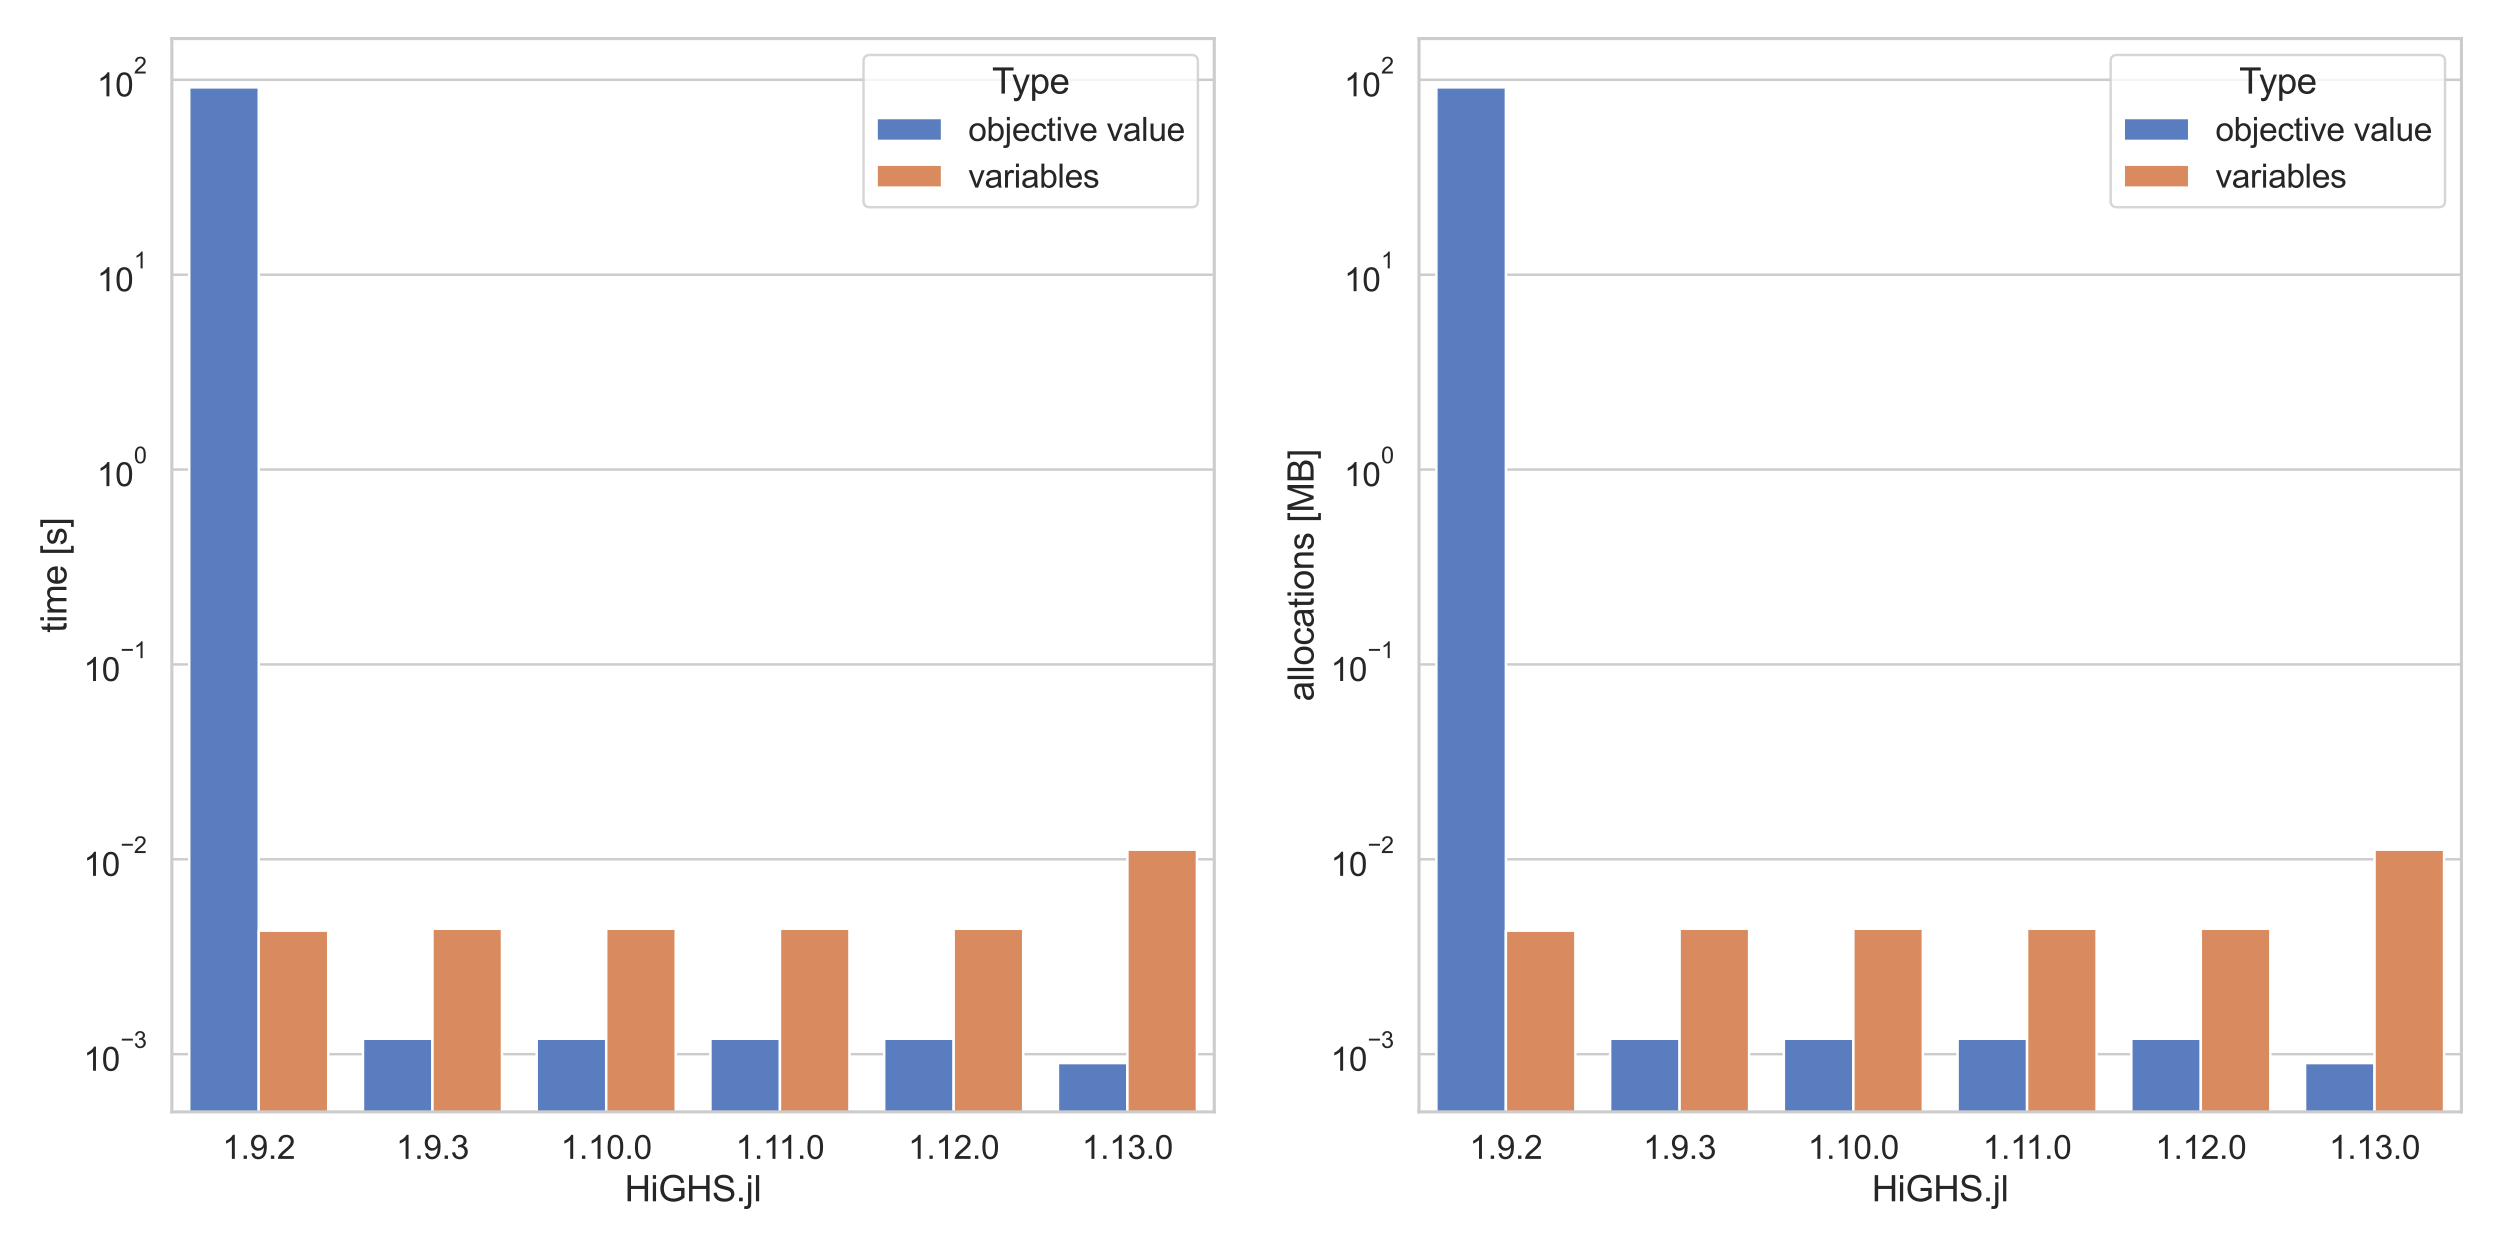 <?xml version="1.0" encoding="utf-8" standalone="no"?>
<!DOCTYPE svg PUBLIC "-//W3C//DTD SVG 1.1//EN"
  "http://www.w3.org/Graphics/SVG/1.1/DTD/svg11.dtd">
<svg xmlns:xlink="http://www.w3.org/1999/xlink" width="1008pt" height="504pt" viewBox="0 0 1008 504" xmlns="http://www.w3.org/2000/svg" version="1.1">
 <defs>
  <style type="text/css">*{stroke-linejoin: round; stroke-linecap: butt}</style>
 </defs>
 <g id="figure_1">
  <g id="patch_1">
   <path d="M 0 504 
L 1008 504 
L 1008 0 
L 0 0 
z
" style="fill: #ffffff"/>
  </g>
  <g id="axes_1">
   <g id="patch_2">
    <path d="M 69.296 448.308 
L 489.6 448.308 
L 489.6 15.552 
L 69.296 15.552 
z
" style="fill: #ffffff"/>
   </g>
   <g id="matplotlib.axis_1">
    <g id="xtick_1">
     <g id="text_1">
      <!-- 1.9.2 -->
      <g style="fill: #262626" transform="translate(89.644 467.256) scale(0.132 -0.132)">
       <defs>
        <path id="ArialMT-31" d="M 2384 0 
L 1822 0 
L 1822 3584 
Q 1619 3391 1289 3197 
Q 959 3003 697 2906 
L 697 3450 
Q 1169 3672 1522 3987 
Q 1875 4303 2022 4600 
L 2384 4600 
L 2384 0 
z
" transform="scale(0.016)"/>
        <path id="ArialMT-2e" d="M 581 0 
L 581 641 
L 1222 641 
L 1222 0 
L 581 0 
z
" transform="scale(0.016)"/>
        <path id="ArialMT-39" d="M 350 1059 
L 891 1109 
Q 959 728 1153 556 
Q 1347 384 1650 384 
Q 1909 384 2104 503 
Q 2300 622 2425 820 
Q 2550 1019 2634 1356 
Q 2719 1694 2719 2044 
Q 2719 2081 2716 2156 
Q 2547 1888 2255 1720 
Q 1963 1553 1622 1553 
Q 1053 1553 659 1965 
Q 266 2378 266 3053 
Q 266 3750 677 4175 
Q 1088 4600 1706 4600 
Q 2153 4600 2523 4359 
Q 2894 4119 3086 3673 
Q 3278 3228 3278 2384 
Q 3278 1506 3087 986 
Q 2897 466 2520 194 
Q 2144 -78 1638 -78 
Q 1100 -78 759 220 
Q 419 519 350 1059 
z
M 2653 3081 
Q 2653 3566 2395 3850 
Q 2138 4134 1775 4134 
Q 1400 4134 1122 3828 
Q 844 3522 844 3034 
Q 844 2597 1108 2323 
Q 1372 2050 1759 2050 
Q 2150 2050 2401 2323 
Q 2653 2597 2653 3081 
z
" transform="scale(0.016)"/>
        <path id="ArialMT-32" d="M 3222 541 
L 3222 0 
L 194 0 
Q 188 203 259 391 
Q 375 700 629 1000 
Q 884 1300 1366 1694 
Q 2113 2306 2375 2664 
Q 2638 3022 2638 3341 
Q 2638 3675 2398 3904 
Q 2159 4134 1775 4134 
Q 1369 4134 1125 3890 
Q 881 3647 878 3216 
L 300 3275 
Q 359 3922 746 4261 
Q 1134 4600 1788 4600 
Q 2447 4600 2831 4234 
Q 3216 3869 3216 3328 
Q 3216 3053 3103 2787 
Q 2991 2522 2730 2228 
Q 2469 1934 1863 1422 
Q 1356 997 1212 845 
Q 1069 694 975 541 
L 3222 541 
z
" transform="scale(0.016)"/>
       </defs>
       <use xlink:href="#ArialMT-31"/>
       <use xlink:href="#ArialMT-2e" transform="translate(55.615 0)"/>
       <use xlink:href="#ArialMT-39" transform="translate(83.398 0)"/>
       <use xlink:href="#ArialMT-2e" transform="translate(139.014 0)"/>
       <use xlink:href="#ArialMT-32" transform="translate(166.797 0)"/>
      </g>
     </g>
    </g>
    <g id="xtick_2">
     <g id="text_2">
      <!-- 1.9.3 -->
      <g style="fill: #262626" transform="translate(159.694 467.256) scale(0.132 -0.132)">
       <defs>
        <path id="ArialMT-33" d="M 269 1209 
L 831 1284 
Q 928 806 1161 595 
Q 1394 384 1728 384 
Q 2125 384 2398 659 
Q 2672 934 2672 1341 
Q 2672 1728 2419 1979 
Q 2166 2231 1775 2231 
Q 1616 2231 1378 2169 
L 1441 2663 
Q 1497 2656 1531 2656 
Q 1891 2656 2178 2843 
Q 2466 3031 2466 3422 
Q 2466 3731 2256 3934 
Q 2047 4138 1716 4138 
Q 1388 4138 1169 3931 
Q 950 3725 888 3313 
L 325 3413 
Q 428 3978 793 4289 
Q 1159 4600 1703 4600 
Q 2078 4600 2393 4439 
Q 2709 4278 2876 4000 
Q 3044 3722 3044 3409 
Q 3044 3113 2884 2869 
Q 2725 2625 2413 2481 
Q 2819 2388 3044 2092 
Q 3269 1797 3269 1353 
Q 3269 753 2831 336 
Q 2394 -81 1725 -81 
Q 1122 -81 723 278 
Q 325 638 269 1209 
z
" transform="scale(0.016)"/>
       </defs>
       <use xlink:href="#ArialMT-31"/>
       <use xlink:href="#ArialMT-2e" transform="translate(55.615 0)"/>
       <use xlink:href="#ArialMT-39" transform="translate(83.398 0)"/>
       <use xlink:href="#ArialMT-2e" transform="translate(139.014 0)"/>
       <use xlink:href="#ArialMT-33" transform="translate(166.797 0)"/>
      </g>
     </g>
    </g>
    <g id="xtick_3">
     <g id="text_3">
      <!-- 1.10.0 -->
      <g style="fill: #262626" transform="translate(226.075 467.256) scale(0.132 -0.132)">
       <defs>
        <path id="ArialMT-30" d="M 266 2259 
Q 266 3072 433 3567 
Q 600 4063 929 4331 
Q 1259 4600 1759 4600 
Q 2128 4600 2406 4451 
Q 2684 4303 2865 4023 
Q 3047 3744 3150 3342 
Q 3253 2941 3253 2259 
Q 3253 1453 3087 958 
Q 2922 463 2592 192 
Q 2263 -78 1759 -78 
Q 1097 -78 719 397 
Q 266 969 266 2259 
z
M 844 2259 
Q 844 1131 1108 757 
Q 1372 384 1759 384 
Q 2147 384 2411 759 
Q 2675 1134 2675 2259 
Q 2675 3391 2411 3762 
Q 2147 4134 1753 4134 
Q 1366 4134 1134 3806 
Q 844 3388 844 2259 
z
" transform="scale(0.016)"/>
       </defs>
       <use xlink:href="#ArialMT-31"/>
       <use xlink:href="#ArialMT-2e" transform="translate(55.615 0)"/>
       <use xlink:href="#ArialMT-31" transform="translate(83.398 0)"/>
       <use xlink:href="#ArialMT-30" transform="translate(139.014 0)"/>
       <use xlink:href="#ArialMT-2e" transform="translate(194.629 0)"/>
       <use xlink:href="#ArialMT-30" transform="translate(222.412 0)"/>
      </g>
     </g>
    </g>
    <g id="xtick_4">
     <g id="text_4">
      <!-- 1.11.0 -->
      <g style="fill: #262626" transform="translate(296.612 467.256) scale(0.132 -0.132)">
       <use xlink:href="#ArialMT-31"/>
       <use xlink:href="#ArialMT-2e" transform="translate(55.615 0)"/>
       <use xlink:href="#ArialMT-31" transform="translate(83.398 0)"/>
       <use xlink:href="#ArialMT-31" transform="translate(131.639 0)"/>
       <use xlink:href="#ArialMT-2e" transform="translate(187.254 0)"/>
       <use xlink:href="#ArialMT-30" transform="translate(215.037 0)"/>
      </g>
     </g>
    </g>
    <g id="xtick_5">
     <g id="text_5">
      <!-- 1.12.0 -->
      <g style="fill: #262626" transform="translate(366.176 467.256) scale(0.132 -0.132)">
       <use xlink:href="#ArialMT-31"/>
       <use xlink:href="#ArialMT-2e" transform="translate(55.615 0)"/>
       <use xlink:href="#ArialMT-31" transform="translate(83.398 0)"/>
       <use xlink:href="#ArialMT-32" transform="translate(139.014 0)"/>
       <use xlink:href="#ArialMT-2e" transform="translate(194.629 0)"/>
       <use xlink:href="#ArialMT-30" transform="translate(222.412 0)"/>
      </g>
     </g>
    </g>
    <g id="xtick_6">
     <g id="text_6">
      <!-- 1.13.0 -->
      <g style="fill: #262626" transform="translate(436.227 467.256) scale(0.132 -0.132)">
       <use xlink:href="#ArialMT-31"/>
       <use xlink:href="#ArialMT-2e" transform="translate(55.615 0)"/>
       <use xlink:href="#ArialMT-31" transform="translate(83.398 0)"/>
       <use xlink:href="#ArialMT-33" transform="translate(139.014 0)"/>
       <use xlink:href="#ArialMT-2e" transform="translate(194.629 0)"/>
       <use xlink:href="#ArialMT-30" transform="translate(222.412 0)"/>
      </g>
     </g>
    </g>
    <g id="text_7">
     <!-- HiGHS.jl -->
     <g style="fill: #262626" transform="translate(251.846 484.363) scale(0.144 -0.144)">
      <defs>
       <path id="ArialMT-48" d="M 513 0 
L 513 4581 
L 1119 4581 
L 1119 2700 
L 3500 2700 
L 3500 4581 
L 4106 4581 
L 4106 0 
L 3500 0 
L 3500 2159 
L 1119 2159 
L 1119 0 
L 513 0 
z
" transform="scale(0.016)"/>
       <path id="ArialMT-69" d="M 425 3934 
L 425 4581 
L 988 4581 
L 988 3934 
L 425 3934 
z
M 425 0 
L 425 3319 
L 988 3319 
L 988 0 
L 425 0 
z
" transform="scale(0.016)"/>
       <path id="ArialMT-47" d="M 2638 1797 
L 2638 2334 
L 4578 2338 
L 4578 638 
Q 4131 281 3656 101 
Q 3181 -78 2681 -78 
Q 2006 -78 1454 211 
Q 903 500 622 1047 
Q 341 1594 341 2269 
Q 341 2938 620 3517 
Q 900 4097 1425 4378 
Q 1950 4659 2634 4659 
Q 3131 4659 3532 4498 
Q 3934 4338 4162 4050 
Q 4391 3763 4509 3300 
L 3963 3150 
Q 3859 3500 3706 3700 
Q 3553 3900 3268 4020 
Q 2984 4141 2638 4141 
Q 2222 4141 1919 4014 
Q 1616 3888 1430 3681 
Q 1244 3475 1141 3228 
Q 966 2803 966 2306 
Q 966 1694 1177 1281 
Q 1388 869 1791 669 
Q 2194 469 2647 469 
Q 3041 469 3416 620 
Q 3791 772 3984 944 
L 3984 1797 
L 2638 1797 
z
" transform="scale(0.016)"/>
       <path id="ArialMT-53" d="M 288 1472 
L 859 1522 
Q 900 1178 1048 958 
Q 1197 738 1509 602 
Q 1822 466 2213 466 
Q 2559 466 2825 569 
Q 3091 672 3220 851 
Q 3350 1031 3350 1244 
Q 3350 1459 3225 1620 
Q 3100 1781 2813 1891 
Q 2628 1963 1997 2114 
Q 1366 2266 1113 2400 
Q 784 2572 623 2826 
Q 463 3081 463 3397 
Q 463 3744 659 4045 
Q 856 4347 1234 4503 
Q 1613 4659 2075 4659 
Q 2584 4659 2973 4495 
Q 3363 4331 3572 4012 
Q 3781 3694 3797 3291 
L 3216 3247 
Q 3169 3681 2898 3903 
Q 2628 4125 2100 4125 
Q 1550 4125 1298 3923 
Q 1047 3722 1047 3438 
Q 1047 3191 1225 3031 
Q 1400 2872 2139 2705 
Q 2878 2538 3153 2413 
Q 3553 2228 3743 1945 
Q 3934 1663 3934 1294 
Q 3934 928 3725 604 
Q 3516 281 3123 101 
Q 2731 -78 2241 -78 
Q 1619 -78 1198 103 
Q 778 284 539 648 
Q 300 1013 288 1472 
z
" transform="scale(0.016)"/>
       <path id="ArialMT-6a" d="M 419 3928 
L 419 4581 
L 981 4581 
L 981 3928 
L 419 3928 
z
M -294 -1288 
L -188 -809 
Q -19 -853 78 -853 
Q 250 -853 334 -739 
Q 419 -625 419 -169 
L 419 3319 
L 981 3319 
L 981 -181 
Q 981 -794 822 -1034 
Q 619 -1347 147 -1347 
Q -81 -1347 -294 -1288 
z
" transform="scale(0.016)"/>
       <path id="ArialMT-6c" d="M 409 0 
L 409 4581 
L 972 4581 
L 972 0 
L 409 0 
z
" transform="scale(0.016)"/>
      </defs>
      <use xlink:href="#ArialMT-48"/>
      <use xlink:href="#ArialMT-69" transform="translate(72.217 0)"/>
      <use xlink:href="#ArialMT-47" transform="translate(94.434 0)"/>
      <use xlink:href="#ArialMT-48" transform="translate(172.217 0)"/>
      <use xlink:href="#ArialMT-53" transform="translate(244.434 0)"/>
      <use xlink:href="#ArialMT-2e" transform="translate(311.133 0)"/>
      <use xlink:href="#ArialMT-6a" transform="translate(338.916 0)"/>
      <use xlink:href="#ArialMT-6c" transform="translate(361.133 0)"/>
     </g>
    </g>
   </g>
   <g id="matplotlib.axis_2">
    <g id="ytick_1">
     <g id="line2d_1">
      <path d="M 69.296 425.042 
L 489.6 425.042 
" clip-path="url(#pb20ba268c0)" style="fill: none; stroke: #cccccc; stroke-linecap: round"/>
     </g>
     <g id="text_8">
      <!-- $\mathdefault{10^{-3}}$ -->
      <g style="fill: #262626" transform="translate(33.66 431.848) scale(0.132 -0.132)">
       <defs>
        <path id="ArialMT-2212" d="M 3381 1997 
L 356 1997 
L 356 2522 
L 3381 2522 
L 3381 1997 
z
" transform="scale(0.016)"/>
       </defs>
       <use xlink:href="#ArialMT-31" transform="translate(0 0.994)"/>
       <use xlink:href="#ArialMT-30" transform="translate(55.615 0.994)"/>
       <use xlink:href="#ArialMT-2212" transform="translate(112.973 70.688) scale(0.7)"/>
       <use xlink:href="#ArialMT-33" transform="translate(153.852 70.688) scale(0.7)"/>
      </g>
     </g>
    </g>
    <g id="ytick_2">
     <g id="line2d_2">
      <path d="M 69.296 346.469 
L 489.6 346.469 
" clip-path="url(#pb20ba268c0)" style="fill: none; stroke: #cccccc; stroke-linecap: round"/>
     </g>
     <g id="text_9">
      <!-- $\mathdefault{10^{-2}}$ -->
      <g style="fill: #262626" transform="translate(33.66 353.275) scale(0.132 -0.132)">
       <use xlink:href="#ArialMT-31" transform="translate(0 0.994)"/>
       <use xlink:href="#ArialMT-30" transform="translate(55.615 0.994)"/>
       <use xlink:href="#ArialMT-2212" transform="translate(112.973 70.688) scale(0.7)"/>
       <use xlink:href="#ArialMT-32" transform="translate(153.852 70.688) scale(0.7)"/>
      </g>
     </g>
    </g>
    <g id="ytick_3">
     <g id="line2d_3">
      <path d="M 69.296 267.896 
L 489.6 267.896 
" clip-path="url(#pb20ba268c0)" style="fill: none; stroke: #cccccc; stroke-linecap: round"/>
     </g>
     <g id="text_10">
      <!-- $\mathdefault{10^{-1}}$ -->
      <g style="fill: #262626" transform="translate(33.66 274.702) scale(0.132 -0.132)">
       <use xlink:href="#ArialMT-31" transform="translate(0 0.994)"/>
       <use xlink:href="#ArialMT-30" transform="translate(55.615 0.994)"/>
       <use xlink:href="#ArialMT-2212" transform="translate(112.973 70.688) scale(0.7)"/>
       <use xlink:href="#ArialMT-31" transform="translate(153.852 70.688) scale(0.7)"/>
      </g>
     </g>
    </g>
    <g id="ytick_4">
     <g id="line2d_4">
      <path d="M 69.296 189.323 
L 489.6 189.323 
" clip-path="url(#pb20ba268c0)" style="fill: none; stroke: #cccccc; stroke-linecap: round"/>
     </g>
     <g id="text_11">
      <!-- $\mathdefault{10^{0}}$ -->
      <g style="fill: #262626" transform="translate(39.072 196.129) scale(0.132 -0.132)">
       <use xlink:href="#ArialMT-31" transform="translate(0 0.994)"/>
       <use xlink:href="#ArialMT-30" transform="translate(55.615 0.994)"/>
       <use xlink:href="#ArialMT-30" transform="translate(112.973 70.688) scale(0.7)"/>
      </g>
     </g>
    </g>
    <g id="ytick_5">
     <g id="line2d_5">
      <path d="M 69.296 110.75 
L 489.6 110.75 
" clip-path="url(#pb20ba268c0)" style="fill: none; stroke: #cccccc; stroke-linecap: round"/>
     </g>
     <g id="text_12">
      <!-- $\mathdefault{10^{1}}$ -->
      <g style="fill: #262626" transform="translate(39.072 117.556) scale(0.132 -0.132)">
       <use xlink:href="#ArialMT-31" transform="translate(0 0.994)"/>
       <use xlink:href="#ArialMT-30" transform="translate(55.615 0.994)"/>
       <use xlink:href="#ArialMT-31" transform="translate(112.973 70.688) scale(0.7)"/>
      </g>
     </g>
    </g>
    <g id="ytick_6">
     <g id="line2d_6">
      <path d="M 69.296 32.177 
L 489.6 32.177 
" clip-path="url(#pb20ba268c0)" style="fill: none; stroke: #cccccc; stroke-linecap: round"/>
     </g>
     <g id="text_13">
      <!-- $\mathdefault{10^{2}}$ -->
      <g style="fill: #262626" transform="translate(39.072 38.984) scale(0.132 -0.132)">
       <use xlink:href="#ArialMT-31" transform="translate(0 0.994)"/>
       <use xlink:href="#ArialMT-30" transform="translate(55.615 0.994)"/>
       <use xlink:href="#ArialMT-32" transform="translate(112.973 70.688) scale(0.7)"/>
      </g>
     </g>
    </g>
    <g id="ytick_7"/>
    <g id="ytick_8"/>
    <g id="ytick_9"/>
    <g id="ytick_10"/>
    <g id="ytick_11"/>
    <g id="ytick_12"/>
    <g id="ytick_13"/>
    <g id="ytick_14"/>
    <g id="ytick_15"/>
    <g id="ytick_16"/>
    <g id="ytick_17"/>
    <g id="ytick_18"/>
    <g id="ytick_19"/>
    <g id="ytick_20"/>
    <g id="ytick_21"/>
    <g id="ytick_22"/>
    <g id="ytick_23"/>
    <g id="ytick_24"/>
    <g id="ytick_25"/>
    <g id="ytick_26"/>
    <g id="ytick_27"/>
    <g id="ytick_28"/>
    <g id="ytick_29"/>
    <g id="ytick_30"/>
    <g id="ytick_31"/>
    <g id="ytick_32"/>
    <g id="ytick_33"/>
    <g id="ytick_34"/>
    <g id="ytick_35"/>
    <g id="ytick_36"/>
    <g id="ytick_37"/>
    <g id="ytick_38"/>
    <g id="ytick_39"/>
    <g id="ytick_40"/>
    <g id="ytick_41"/>
    <g id="ytick_42"/>
    <g id="ytick_43"/>
    <g id="ytick_44"/>
    <g id="ytick_45"/>
    <g id="ytick_46"/>
    <g id="ytick_47"/>
    <g id="ytick_48"/>
    <g id="ytick_49"/>
    <g id="ytick_50"/>
    <g id="text_14">
     <!-- time [s] -->
     <g style="fill: #262626" transform="translate(26.798 255.132) rotate(-90) scale(0.144 -0.144)">
      <defs>
       <path id="ArialMT-74" d="M 1650 503 
L 1731 6 
Q 1494 -44 1306 -44 
Q 1000 -44 831 53 
Q 663 150 594 308 
Q 525 466 525 972 
L 525 2881 
L 113 2881 
L 113 3319 
L 525 3319 
L 525 4141 
L 1084 4478 
L 1084 3319 
L 1650 3319 
L 1650 2881 
L 1084 2881 
L 1084 941 
Q 1084 700 1114 631 
Q 1144 563 1211 522 
Q 1278 481 1403 481 
Q 1497 481 1650 503 
z
" transform="scale(0.016)"/>
       <path id="ArialMT-6d" d="M 422 0 
L 422 3319 
L 925 3319 
L 925 2853 
Q 1081 3097 1340 3245 
Q 1600 3394 1931 3394 
Q 2300 3394 2536 3241 
Q 2772 3088 2869 2813 
Q 3263 3394 3894 3394 
Q 4388 3394 4653 3120 
Q 4919 2847 4919 2278 
L 4919 0 
L 4359 0 
L 4359 2091 
Q 4359 2428 4304 2576 
Q 4250 2725 4106 2815 
Q 3963 2906 3769 2906 
Q 3419 2906 3187 2673 
Q 2956 2441 2956 1928 
L 2956 0 
L 2394 0 
L 2394 2156 
Q 2394 2531 2256 2718 
Q 2119 2906 1806 2906 
Q 1569 2906 1367 2781 
Q 1166 2656 1075 2415 
Q 984 2175 984 1722 
L 984 0 
L 422 0 
z
" transform="scale(0.016)"/>
       <path id="ArialMT-65" d="M 2694 1069 
L 3275 997 
Q 3138 488 2766 206 
Q 2394 -75 1816 -75 
Q 1088 -75 661 373 
Q 234 822 234 1631 
Q 234 2469 665 2931 
Q 1097 3394 1784 3394 
Q 2450 3394 2872 2941 
Q 3294 2488 3294 1666 
Q 3294 1616 3291 1516 
L 816 1516 
Q 847 969 1125 678 
Q 1403 388 1819 388 
Q 2128 388 2347 550 
Q 2566 713 2694 1069 
z
M 847 1978 
L 2700 1978 
Q 2663 2397 2488 2606 
Q 2219 2931 1791 2931 
Q 1403 2931 1139 2672 
Q 875 2413 847 1978 
z
" transform="scale(0.016)"/>
       <path id="ArialMT-20" transform="scale(0.016)"/>
       <path id="ArialMT-5b" d="M 434 -1272 
L 434 4581 
L 1675 4581 
L 1675 4116 
L 997 4116 
L 997 -806 
L 1675 -806 
L 1675 -1272 
L 434 -1272 
z
" transform="scale(0.016)"/>
       <path id="ArialMT-73" d="M 197 991 
L 753 1078 
Q 800 744 1014 566 
Q 1228 388 1613 388 
Q 2000 388 2187 545 
Q 2375 703 2375 916 
Q 2375 1106 2209 1216 
Q 2094 1291 1634 1406 
Q 1016 1563 777 1677 
Q 538 1791 414 1992 
Q 291 2194 291 2438 
Q 291 2659 392 2848 
Q 494 3038 669 3163 
Q 800 3259 1026 3326 
Q 1253 3394 1513 3394 
Q 1903 3394 2198 3281 
Q 2494 3169 2634 2976 
Q 2775 2784 2828 2463 
L 2278 2388 
Q 2241 2644 2061 2787 
Q 1881 2931 1553 2931 
Q 1166 2931 1000 2803 
Q 834 2675 834 2503 
Q 834 2394 903 2306 
Q 972 2216 1119 2156 
Q 1203 2125 1616 2013 
Q 2213 1853 2448 1751 
Q 2684 1650 2818 1456 
Q 2953 1263 2953 975 
Q 2953 694 2789 445 
Q 2625 197 2315 61 
Q 2006 -75 1616 -75 
Q 969 -75 630 194 
Q 291 463 197 991 
z
" transform="scale(0.016)"/>
       <path id="ArialMT-5d" d="M 1363 -1272 
L 122 -1272 
L 122 -806 
L 800 -806 
L 800 4116 
L 122 4116 
L 122 4581 
L 1363 4581 
L 1363 -1272 
z
" transform="scale(0.016)"/>
      </defs>
      <use xlink:href="#ArialMT-74"/>
      <use xlink:href="#ArialMT-69" transform="translate(27.783 0)"/>
      <use xlink:href="#ArialMT-6d" transform="translate(50 0)"/>
      <use xlink:href="#ArialMT-65" transform="translate(133.301 0)"/>
      <use xlink:href="#ArialMT-20" transform="translate(188.916 0)"/>
      <use xlink:href="#ArialMT-5b" transform="translate(216.699 0)"/>
      <use xlink:href="#ArialMT-73" transform="translate(244.482 0)"/>
      <use xlink:href="#ArialMT-5d" transform="translate(294.482 0)"/>
     </g>
    </g>
   </g>
   <g id="patch_3">
    <path d="M 76.301 78762.259 
L 104.321 78762.259 
L 104.321 35.223 
L 76.301 35.223 
z
" clip-path="url(#pb20ba268c0)" style="fill: #597dbf; stroke: #ffffff; stroke-linejoin: miter"/>
   </g>
   <g id="patch_4">
    <path d="M 146.352 78762.259 
L 174.372 78762.259 
L 174.372 418.82 
L 146.352 418.82 
z
" clip-path="url(#pb20ba268c0)" style="fill: #597dbf; stroke: #ffffff; stroke-linejoin: miter"/>
   </g>
   <g id="patch_5">
    <path d="M 216.402 78762.259 
L 244.423 78762.259 
L 244.423 418.82 
L 216.402 418.82 
z
" clip-path="url(#pb20ba268c0)" style="fill: #597dbf; stroke: #ffffff; stroke-linejoin: miter"/>
   </g>
   <g id="patch_6">
    <path d="M 286.453 78762.259 
L 314.473 78762.259 
L 314.473 418.82 
L 286.453 418.82 
z
" clip-path="url(#pb20ba268c0)" style="fill: #597dbf; stroke: #ffffff; stroke-linejoin: miter"/>
   </g>
   <g id="patch_7">
    <path d="M 356.504 78762.259 
L 384.524 78762.259 
L 384.524 418.82 
L 356.504 418.82 
z
" clip-path="url(#pb20ba268c0)" style="fill: #597dbf; stroke: #ffffff; stroke-linejoin: miter"/>
   </g>
   <g id="patch_8">
    <path d="M 426.554 78762.259 
L 454.575 78762.259 
L 454.575 428.637 
L 426.554 428.637 
z
" clip-path="url(#pb20ba268c0)" style="fill: #597dbf; stroke: #ffffff; stroke-linejoin: miter"/>
   </g>
   <g id="patch_9">
    <path d="M 104.321 78762.259 
L 132.342 78762.259 
L 132.342 375.268 
L 104.321 375.268 
z
" clip-path="url(#pb20ba268c0)" style="fill: #d98b5f; stroke: #ffffff; stroke-linejoin: miter"/>
   </g>
   <g id="patch_10">
    <path d="M 174.372 78762.259 
L 202.392 78762.259 
L 202.392 374.484 
L 174.372 374.484 
z
" clip-path="url(#pb20ba268c0)" style="fill: #d98b5f; stroke: #ffffff; stroke-linejoin: miter"/>
   </g>
   <g id="patch_11">
    <path d="M 244.423 78762.259 
L 272.443 78762.259 
L 272.443 374.484 
L 244.423 374.484 
z
" clip-path="url(#pb20ba268c0)" style="fill: #d98b5f; stroke: #ffffff; stroke-linejoin: miter"/>
   </g>
   <g id="patch_12">
    <path d="M 314.473 78762.259 
L 342.494 78762.259 
L 342.494 374.484 
L 314.473 374.484 
z
" clip-path="url(#pb20ba268c0)" style="fill: #d98b5f; stroke: #ffffff; stroke-linejoin: miter"/>
   </g>
   <g id="patch_13">
    <path d="M 384.524 78762.259 
L 412.544 78762.259 
L 412.544 374.484 
L 384.524 374.484 
z
" clip-path="url(#pb20ba268c0)" style="fill: #d98b5f; stroke: #ffffff; stroke-linejoin: miter"/>
   </g>
   <g id="patch_14">
    <path d="M 454.575 78762.259 
L 482.595 78762.259 
L 482.595 342.602 
L 454.575 342.602 
z
" clip-path="url(#pb20ba268c0)" style="fill: #d98b5f; stroke: #ffffff; stroke-linejoin: miter"/>
   </g>
   <g id="patch_15">
    <path d="M 104.321 78762.259 
L 104.321 78762.259 
L 104.321 78762.259 
L 104.321 78762.259 
z
" clip-path="url(#pb20ba268c0)" style="fill: #597dbf; stroke: #ffffff; stroke-linejoin: miter"/>
   </g>
   <g id="patch_16">
    <path d="M 104.321 78762.259 
L 104.321 78762.259 
L 104.321 78762.259 
L 104.321 78762.259 
z
" clip-path="url(#pb20ba268c0)" style="fill: #d98b5f; stroke: #ffffff; stroke-linejoin: miter"/>
   </g>
   <g id="line2d_7">
    <path clip-path="url(#pb20ba268c0)" style="fill: none; stroke: #424242; stroke-width: 2.25; stroke-linecap: round"/>
   </g>
   <g id="line2d_8">
    <path clip-path="url(#pb20ba268c0)" style="fill: none; stroke: #424242; stroke-width: 2.25; stroke-linecap: round"/>
   </g>
   <g id="line2d_9">
    <path clip-path="url(#pb20ba268c0)" style="fill: none; stroke: #424242; stroke-width: 2.25; stroke-linecap: round"/>
   </g>
   <g id="line2d_10">
    <path clip-path="url(#pb20ba268c0)" style="fill: none; stroke: #424242; stroke-width: 2.25; stroke-linecap: round"/>
   </g>
   <g id="line2d_11">
    <path clip-path="url(#pb20ba268c0)" style="fill: none; stroke: #424242; stroke-width: 2.25; stroke-linecap: round"/>
   </g>
   <g id="line2d_12">
    <path clip-path="url(#pb20ba268c0)" style="fill: none; stroke: #424242; stroke-width: 2.25; stroke-linecap: round"/>
   </g>
   <g id="line2d_13">
    <path clip-path="url(#pb20ba268c0)" style="fill: none; stroke: #424242; stroke-width: 2.25; stroke-linecap: round"/>
   </g>
   <g id="line2d_14">
    <path clip-path="url(#pb20ba268c0)" style="fill: none; stroke: #424242; stroke-width: 2.25; stroke-linecap: round"/>
   </g>
   <g id="line2d_15">
    <path clip-path="url(#pb20ba268c0)" style="fill: none; stroke: #424242; stroke-width: 2.25; stroke-linecap: round"/>
   </g>
   <g id="line2d_16">
    <path clip-path="url(#pb20ba268c0)" style="fill: none; stroke: #424242; stroke-width: 2.25; stroke-linecap: round"/>
   </g>
   <g id="line2d_17">
    <path clip-path="url(#pb20ba268c0)" style="fill: none; stroke: #424242; stroke-width: 2.25; stroke-linecap: round"/>
   </g>
   <g id="line2d_18">
    <path clip-path="url(#pb20ba268c0)" style="fill: none; stroke: #424242; stroke-width: 2.25; stroke-linecap: round"/>
   </g>
   <g id="patch_17">
    <path d="M 69.296 448.308 
L 69.296 15.552 
" style="fill: none; stroke: #cccccc; stroke-width: 1.25; stroke-linejoin: miter; stroke-linecap: square"/>
   </g>
   <g id="patch_18">
    <path d="M 489.6 448.308 
L 489.6 15.552 
" style="fill: none; stroke: #cccccc; stroke-width: 1.25; stroke-linejoin: miter; stroke-linecap: square"/>
   </g>
   <g id="patch_19">
    <path d="M 69.296 448.308 
L 489.6 448.308 
" style="fill: none; stroke: #cccccc; stroke-width: 1.25; stroke-linejoin: miter; stroke-linecap: square"/>
   </g>
   <g id="patch_20">
    <path d="M 69.296 15.552 
L 489.6 15.552 
" style="fill: none; stroke: #cccccc; stroke-width: 1.25; stroke-linejoin: miter; stroke-linecap: square"/>
   </g>
   <g id="legend_1">
    <g id="patch_21">
     <path d="M 350.804 83.548 
L 480.36 83.548 
Q 483 83.548 483 80.908 
L 483 24.792 
Q 483 22.152 480.36 22.152 
L 350.804 22.152 
Q 348.164 22.152 348.164 24.792 
L 348.164 80.908 
Q 348.164 83.548 350.804 83.548 
z
" style="fill: #ffffff; opacity: 0.8; stroke: #cccccc; stroke-linejoin: miter"/>
    </g>
    <g id="text_15">
     <!-- Type -->
     <g style="fill: #262626" transform="translate(399.973 37.739) scale(0.144 -0.144)">
      <defs>
       <path id="ArialMT-54" d="M 1659 0 
L 1659 4041 
L 150 4041 
L 150 4581 
L 3781 4581 
L 3781 4041 
L 2266 4041 
L 2266 0 
L 1659 0 
z
" transform="scale(0.016)"/>
       <path id="ArialMT-79" d="M 397 -1278 
L 334 -750 
Q 519 -800 656 -800 
Q 844 -800 956 -737 
Q 1069 -675 1141 -563 
Q 1194 -478 1313 -144 
Q 1328 -97 1363 -6 
L 103 3319 
L 709 3319 
L 1400 1397 
Q 1534 1031 1641 628 
Q 1738 1016 1872 1384 
L 2581 3319 
L 3144 3319 
L 1881 -56 
Q 1678 -603 1566 -809 
Q 1416 -1088 1222 -1217 
Q 1028 -1347 759 -1347 
Q 597 -1347 397 -1278 
z
" transform="scale(0.016)"/>
       <path id="ArialMT-70" d="M 422 -1272 
L 422 3319 
L 934 3319 
L 934 2888 
Q 1116 3141 1344 3267 
Q 1572 3394 1897 3394 
Q 2322 3394 2647 3175 
Q 2972 2956 3137 2557 
Q 3303 2159 3303 1684 
Q 3303 1175 3120 767 
Q 2938 359 2589 142 
Q 2241 -75 1856 -75 
Q 1575 -75 1351 44 
Q 1128 163 984 344 
L 984 -1272 
L 422 -1272 
z
M 931 1641 
Q 931 1000 1190 694 
Q 1450 388 1819 388 
Q 2194 388 2461 705 
Q 2728 1022 2728 1688 
Q 2728 2322 2467 2637 
Q 2206 2953 1844 2953 
Q 1484 2953 1207 2617 
Q 931 2281 931 1641 
z
" transform="scale(0.016)"/>
      </defs>
      <use xlink:href="#ArialMT-54"/>
      <use xlink:href="#ArialMT-79" transform="translate(55.584 0)"/>
      <use xlink:href="#ArialMT-70" transform="translate(105.584 0)"/>
      <use xlink:href="#ArialMT-65" transform="translate(161.199 0)"/>
     </g>
    </g>
    <g id="patch_22">
     <path d="M 353.444 56.818 
L 379.844 56.818 
L 379.844 47.578 
L 353.444 47.578 
z
" style="fill: #597dbf; stroke: #ffffff; stroke-linejoin: miter"/>
    </g>
    <g id="text_16">
     <!-- objective value -->
     <g style="fill: #262626" transform="translate(390.404 56.818) scale(0.132 -0.132)">
      <defs>
       <path id="ArialMT-6f" d="M 213 1659 
Q 213 2581 725 3025 
Q 1153 3394 1769 3394 
Q 2453 3394 2887 2945 
Q 3322 2497 3322 1706 
Q 3322 1066 3130 698 
Q 2938 331 2570 128 
Q 2203 -75 1769 -75 
Q 1072 -75 642 372 
Q 213 819 213 1659 
z
M 791 1659 
Q 791 1022 1069 705 
Q 1347 388 1769 388 
Q 2188 388 2466 706 
Q 2744 1025 2744 1678 
Q 2744 2294 2464 2611 
Q 2184 2928 1769 2928 
Q 1347 2928 1069 2612 
Q 791 2297 791 1659 
z
" transform="scale(0.016)"/>
       <path id="ArialMT-62" d="M 941 0 
L 419 0 
L 419 4581 
L 981 4581 
L 981 2947 
Q 1338 3394 1891 3394 
Q 2197 3394 2470 3270 
Q 2744 3147 2920 2923 
Q 3097 2700 3197 2384 
Q 3297 2069 3297 1709 
Q 3297 856 2875 390 
Q 2453 -75 1863 -75 
Q 1275 -75 941 416 
L 941 0 
z
M 934 1684 
Q 934 1088 1097 822 
Q 1363 388 1816 388 
Q 2184 388 2453 708 
Q 2722 1028 2722 1663 
Q 2722 2313 2464 2622 
Q 2206 2931 1841 2931 
Q 1472 2931 1203 2611 
Q 934 2291 934 1684 
z
" transform="scale(0.016)"/>
       <path id="ArialMT-63" d="M 2588 1216 
L 3141 1144 
Q 3050 572 2676 248 
Q 2303 -75 1759 -75 
Q 1078 -75 664 370 
Q 250 816 250 1647 
Q 250 2184 428 2587 
Q 606 2991 970 3192 
Q 1334 3394 1763 3394 
Q 2303 3394 2647 3120 
Q 2991 2847 3088 2344 
L 2541 2259 
Q 2463 2594 2264 2762 
Q 2066 2931 1784 2931 
Q 1359 2931 1093 2626 
Q 828 2322 828 1663 
Q 828 994 1084 691 
Q 1341 388 1753 388 
Q 2084 388 2306 591 
Q 2528 794 2588 1216 
z
" transform="scale(0.016)"/>
       <path id="ArialMT-76" d="M 1344 0 
L 81 3319 
L 675 3319 
L 1388 1331 
Q 1503 1009 1600 663 
Q 1675 925 1809 1294 
L 2547 3319 
L 3125 3319 
L 1869 0 
L 1344 0 
z
" transform="scale(0.016)"/>
       <path id="ArialMT-61" d="M 2588 409 
Q 2275 144 1986 34 
Q 1697 -75 1366 -75 
Q 819 -75 525 192 
Q 231 459 231 875 
Q 231 1119 342 1320 
Q 453 1522 633 1644 
Q 813 1766 1038 1828 
Q 1203 1872 1538 1913 
Q 2219 1994 2541 2106 
Q 2544 2222 2544 2253 
Q 2544 2597 2384 2738 
Q 2169 2928 1744 2928 
Q 1347 2928 1158 2789 
Q 969 2650 878 2297 
L 328 2372 
Q 403 2725 575 2942 
Q 747 3159 1072 3276 
Q 1397 3394 1825 3394 
Q 2250 3394 2515 3294 
Q 2781 3194 2906 3042 
Q 3031 2891 3081 2659 
Q 3109 2516 3109 2141 
L 3109 1391 
Q 3109 606 3145 398 
Q 3181 191 3288 0 
L 2700 0 
Q 2613 175 2588 409 
z
M 2541 1666 
Q 2234 1541 1622 1453 
Q 1275 1403 1131 1340 
Q 988 1278 909 1158 
Q 831 1038 831 891 
Q 831 666 1001 516 
Q 1172 366 1500 366 
Q 1825 366 2078 508 
Q 2331 650 2450 897 
Q 2541 1088 2541 1459 
L 2541 1666 
z
" transform="scale(0.016)"/>
       <path id="ArialMT-75" d="M 2597 0 
L 2597 488 
Q 2209 -75 1544 -75 
Q 1250 -75 995 37 
Q 741 150 617 320 
Q 494 491 444 738 
Q 409 903 409 1263 
L 409 3319 
L 972 3319 
L 972 1478 
Q 972 1038 1006 884 
Q 1059 663 1231 536 
Q 1403 409 1656 409 
Q 1909 409 2131 539 
Q 2353 669 2445 892 
Q 2538 1116 2538 1541 
L 2538 3319 
L 3100 3319 
L 3100 0 
L 2597 0 
z
" transform="scale(0.016)"/>
      </defs>
      <use xlink:href="#ArialMT-6f"/>
      <use xlink:href="#ArialMT-62" transform="translate(55.615 0)"/>
      <use xlink:href="#ArialMT-6a" transform="translate(111.23 0)"/>
      <use xlink:href="#ArialMT-65" transform="translate(133.447 0)"/>
      <use xlink:href="#ArialMT-63" transform="translate(189.062 0)"/>
      <use xlink:href="#ArialMT-74" transform="translate(239.062 0)"/>
      <use xlink:href="#ArialMT-69" transform="translate(266.846 0)"/>
      <use xlink:href="#ArialMT-76" transform="translate(289.062 0)"/>
      <use xlink:href="#ArialMT-65" transform="translate(339.062 0)"/>
      <use xlink:href="#ArialMT-20" transform="translate(394.678 0)"/>
      <use xlink:href="#ArialMT-76" transform="translate(422.461 0)"/>
      <use xlink:href="#ArialMT-61" transform="translate(472.461 0)"/>
      <use xlink:href="#ArialMT-6c" transform="translate(528.076 0)"/>
      <use xlink:href="#ArialMT-75" transform="translate(550.293 0)"/>
      <use xlink:href="#ArialMT-65" transform="translate(605.908 0)"/>
     </g>
    </g>
    <g id="patch_23">
     <path d="M 353.444 75.645 
L 379.844 75.645 
L 379.844 66.405 
L 353.444 66.405 
z
" style="fill: #d98b5f; stroke: #ffffff; stroke-linejoin: miter"/>
    </g>
    <g id="text_17">
     <!-- variables -->
     <g style="fill: #262626" transform="translate(390.404 75.645) scale(0.132 -0.132)">
      <defs>
       <path id="ArialMT-72" d="M 416 0 
L 416 3319 
L 922 3319 
L 922 2816 
Q 1116 3169 1280 3281 
Q 1444 3394 1641 3394 
Q 1925 3394 2219 3213 
L 2025 2691 
Q 1819 2813 1613 2813 
Q 1428 2813 1281 2702 
Q 1134 2591 1072 2394 
Q 978 2094 978 1738 
L 978 0 
L 416 0 
z
" transform="scale(0.016)"/>
      </defs>
      <use xlink:href="#ArialMT-76"/>
      <use xlink:href="#ArialMT-61" transform="translate(50 0)"/>
      <use xlink:href="#ArialMT-72" transform="translate(105.615 0)"/>
      <use xlink:href="#ArialMT-69" transform="translate(138.916 0)"/>
      <use xlink:href="#ArialMT-61" transform="translate(161.133 0)"/>
      <use xlink:href="#ArialMT-62" transform="translate(216.748 0)"/>
      <use xlink:href="#ArialMT-6c" transform="translate(272.363 0)"/>
      <use xlink:href="#ArialMT-65" transform="translate(294.58 0)"/>
      <use xlink:href="#ArialMT-73" transform="translate(350.195 0)"/>
     </g>
    </g>
   </g>
  </g>
  <g id="axes_2">
   <g id="patch_24">
    <path d="M 572.144 448.308 
L 992.448 448.308 
L 992.448 15.552 
L 572.144 15.552 
z
" style="fill: #ffffff"/>
   </g>
   <g id="matplotlib.axis_3">
    <g id="xtick_7">
     <g id="text_18">
      <!-- 1.9.2 -->
      <g style="fill: #262626" transform="translate(592.492 467.256) scale(0.132 -0.132)">
       <use xlink:href="#ArialMT-31"/>
       <use xlink:href="#ArialMT-2e" transform="translate(55.615 0)"/>
       <use xlink:href="#ArialMT-39" transform="translate(83.398 0)"/>
       <use xlink:href="#ArialMT-2e" transform="translate(139.014 0)"/>
       <use xlink:href="#ArialMT-32" transform="translate(166.797 0)"/>
      </g>
     </g>
    </g>
    <g id="xtick_8">
     <g id="text_19">
      <!-- 1.9.3 -->
      <g style="fill: #262626" transform="translate(662.542 467.256) scale(0.132 -0.132)">
       <use xlink:href="#ArialMT-31"/>
       <use xlink:href="#ArialMT-2e" transform="translate(55.615 0)"/>
       <use xlink:href="#ArialMT-39" transform="translate(83.398 0)"/>
       <use xlink:href="#ArialMT-2e" transform="translate(139.014 0)"/>
       <use xlink:href="#ArialMT-33" transform="translate(166.797 0)"/>
      </g>
     </g>
    </g>
    <g id="xtick_9">
     <g id="text_20">
      <!-- 1.10.0 -->
      <g style="fill: #262626" transform="translate(728.923 467.256) scale(0.132 -0.132)">
       <use xlink:href="#ArialMT-31"/>
       <use xlink:href="#ArialMT-2e" transform="translate(55.615 0)"/>
       <use xlink:href="#ArialMT-31" transform="translate(83.398 0)"/>
       <use xlink:href="#ArialMT-30" transform="translate(139.014 0)"/>
       <use xlink:href="#ArialMT-2e" transform="translate(194.629 0)"/>
       <use xlink:href="#ArialMT-30" transform="translate(222.412 0)"/>
      </g>
     </g>
    </g>
    <g id="xtick_10">
     <g id="text_21">
      <!-- 1.11.0 -->
      <g style="fill: #262626" transform="translate(799.46 467.256) scale(0.132 -0.132)">
       <use xlink:href="#ArialMT-31"/>
       <use xlink:href="#ArialMT-2e" transform="translate(55.615 0)"/>
       <use xlink:href="#ArialMT-31" transform="translate(83.398 0)"/>
       <use xlink:href="#ArialMT-31" transform="translate(131.639 0)"/>
       <use xlink:href="#ArialMT-2e" transform="translate(187.254 0)"/>
       <use xlink:href="#ArialMT-30" transform="translate(215.037 0)"/>
      </g>
     </g>
    </g>
    <g id="xtick_11">
     <g id="text_22">
      <!-- 1.12.0 -->
      <g style="fill: #262626" transform="translate(869.024 467.256) scale(0.132 -0.132)">
       <use xlink:href="#ArialMT-31"/>
       <use xlink:href="#ArialMT-2e" transform="translate(55.615 0)"/>
       <use xlink:href="#ArialMT-31" transform="translate(83.398 0)"/>
       <use xlink:href="#ArialMT-32" transform="translate(139.014 0)"/>
       <use xlink:href="#ArialMT-2e" transform="translate(194.629 0)"/>
       <use xlink:href="#ArialMT-30" transform="translate(222.412 0)"/>
      </g>
     </g>
    </g>
    <g id="xtick_12">
     <g id="text_23">
      <!-- 1.13.0 -->
      <g style="fill: #262626" transform="translate(939.075 467.256) scale(0.132 -0.132)">
       <use xlink:href="#ArialMT-31"/>
       <use xlink:href="#ArialMT-2e" transform="translate(55.615 0)"/>
       <use xlink:href="#ArialMT-31" transform="translate(83.398 0)"/>
       <use xlink:href="#ArialMT-33" transform="translate(139.014 0)"/>
       <use xlink:href="#ArialMT-2e" transform="translate(194.629 0)"/>
       <use xlink:href="#ArialMT-30" transform="translate(222.412 0)"/>
      </g>
     </g>
    </g>
    <g id="text_24">
     <!-- HiGHS.jl -->
     <g style="fill: #262626" transform="translate(754.694 484.363) scale(0.144 -0.144)">
      <use xlink:href="#ArialMT-48"/>
      <use xlink:href="#ArialMT-69" transform="translate(72.217 0)"/>
      <use xlink:href="#ArialMT-47" transform="translate(94.434 0)"/>
      <use xlink:href="#ArialMT-48" transform="translate(172.217 0)"/>
      <use xlink:href="#ArialMT-53" transform="translate(244.434 0)"/>
      <use xlink:href="#ArialMT-2e" transform="translate(311.133 0)"/>
      <use xlink:href="#ArialMT-6a" transform="translate(338.916 0)"/>
      <use xlink:href="#ArialMT-6c" transform="translate(361.133 0)"/>
     </g>
    </g>
   </g>
   <g id="matplotlib.axis_4">
    <g id="ytick_51">
     <g id="line2d_19">
      <path d="M 572.144 425.042 
L 992.448 425.042 
" clip-path="url(#p2fcad152ca)" style="fill: none; stroke: #cccccc; stroke-linecap: round"/>
     </g>
     <g id="text_25">
      <!-- $\mathdefault{10^{-3}}$ -->
      <g style="fill: #262626" transform="translate(536.508 431.848) scale(0.132 -0.132)">
       <use xlink:href="#ArialMT-31" transform="translate(0 0.994)"/>
       <use xlink:href="#ArialMT-30" transform="translate(55.615 0.994)"/>
       <use xlink:href="#ArialMT-2212" transform="translate(112.973 70.688) scale(0.7)"/>
       <use xlink:href="#ArialMT-33" transform="translate(153.852 70.688) scale(0.7)"/>
      </g>
     </g>
    </g>
    <g id="ytick_52">
     <g id="line2d_20">
      <path d="M 572.144 346.469 
L 992.448 346.469 
" clip-path="url(#p2fcad152ca)" style="fill: none; stroke: #cccccc; stroke-linecap: round"/>
     </g>
     <g id="text_26">
      <!-- $\mathdefault{10^{-2}}$ -->
      <g style="fill: #262626" transform="translate(536.508 353.275) scale(0.132 -0.132)">
       <use xlink:href="#ArialMT-31" transform="translate(0 0.994)"/>
       <use xlink:href="#ArialMT-30" transform="translate(55.615 0.994)"/>
       <use xlink:href="#ArialMT-2212" transform="translate(112.973 70.688) scale(0.7)"/>
       <use xlink:href="#ArialMT-32" transform="translate(153.852 70.688) scale(0.7)"/>
      </g>
     </g>
    </g>
    <g id="ytick_53">
     <g id="line2d_21">
      <path d="M 572.144 267.896 
L 992.448 267.896 
" clip-path="url(#p2fcad152ca)" style="fill: none; stroke: #cccccc; stroke-linecap: round"/>
     </g>
     <g id="text_27">
      <!-- $\mathdefault{10^{-1}}$ -->
      <g style="fill: #262626" transform="translate(536.508 274.702) scale(0.132 -0.132)">
       <use xlink:href="#ArialMT-31" transform="translate(0 0.994)"/>
       <use xlink:href="#ArialMT-30" transform="translate(55.615 0.994)"/>
       <use xlink:href="#ArialMT-2212" transform="translate(112.973 70.688) scale(0.7)"/>
       <use xlink:href="#ArialMT-31" transform="translate(153.852 70.688) scale(0.7)"/>
      </g>
     </g>
    </g>
    <g id="ytick_54">
     <g id="line2d_22">
      <path d="M 572.144 189.323 
L 992.448 189.323 
" clip-path="url(#p2fcad152ca)" style="fill: none; stroke: #cccccc; stroke-linecap: round"/>
     </g>
     <g id="text_28">
      <!-- $\mathdefault{10^{0}}$ -->
      <g style="fill: #262626" transform="translate(541.92 196.129) scale(0.132 -0.132)">
       <use xlink:href="#ArialMT-31" transform="translate(0 0.994)"/>
       <use xlink:href="#ArialMT-30" transform="translate(55.615 0.994)"/>
       <use xlink:href="#ArialMT-30" transform="translate(112.973 70.688) scale(0.7)"/>
      </g>
     </g>
    </g>
    <g id="ytick_55">
     <g id="line2d_23">
      <path d="M 572.144 110.75 
L 992.448 110.75 
" clip-path="url(#p2fcad152ca)" style="fill: none; stroke: #cccccc; stroke-linecap: round"/>
     </g>
     <g id="text_29">
      <!-- $\mathdefault{10^{1}}$ -->
      <g style="fill: #262626" transform="translate(541.92 117.556) scale(0.132 -0.132)">
       <use xlink:href="#ArialMT-31" transform="translate(0 0.994)"/>
       <use xlink:href="#ArialMT-30" transform="translate(55.615 0.994)"/>
       <use xlink:href="#ArialMT-31" transform="translate(112.973 70.688) scale(0.7)"/>
      </g>
     </g>
    </g>
    <g id="ytick_56">
     <g id="line2d_24">
      <path d="M 572.144 32.177 
L 992.448 32.177 
" clip-path="url(#p2fcad152ca)" style="fill: none; stroke: #cccccc; stroke-linecap: round"/>
     </g>
     <g id="text_30">
      <!-- $\mathdefault{10^{2}}$ -->
      <g style="fill: #262626" transform="translate(541.92 38.984) scale(0.132 -0.132)">
       <use xlink:href="#ArialMT-31" transform="translate(0 0.994)"/>
       <use xlink:href="#ArialMT-30" transform="translate(55.615 0.994)"/>
       <use xlink:href="#ArialMT-32" transform="translate(112.973 70.688) scale(0.7)"/>
      </g>
     </g>
    </g>
    <g id="ytick_57"/>
    <g id="ytick_58"/>
    <g id="ytick_59"/>
    <g id="ytick_60"/>
    <g id="ytick_61"/>
    <g id="ytick_62"/>
    <g id="ytick_63"/>
    <g id="ytick_64"/>
    <g id="ytick_65"/>
    <g id="ytick_66"/>
    <g id="ytick_67"/>
    <g id="ytick_68"/>
    <g id="ytick_69"/>
    <g id="ytick_70"/>
    <g id="ytick_71"/>
    <g id="ytick_72"/>
    <g id="ytick_73"/>
    <g id="ytick_74"/>
    <g id="ytick_75"/>
    <g id="ytick_76"/>
    <g id="ytick_77"/>
    <g id="ytick_78"/>
    <g id="ytick_79"/>
    <g id="ytick_80"/>
    <g id="ytick_81"/>
    <g id="ytick_82"/>
    <g id="ytick_83"/>
    <g id="ytick_84"/>
    <g id="ytick_85"/>
    <g id="ytick_86"/>
    <g id="ytick_87"/>
    <g id="ytick_88"/>
    <g id="ytick_89"/>
    <g id="ytick_90"/>
    <g id="ytick_91"/>
    <g id="ytick_92"/>
    <g id="ytick_93"/>
    <g id="ytick_94"/>
    <g id="ytick_95"/>
    <g id="ytick_96"/>
    <g id="ytick_97"/>
    <g id="ytick_98"/>
    <g id="ytick_99"/>
    <g id="ytick_100"/>
    <g id="text_31">
     <!-- allocations [MB] -->
     <g style="fill: #262626" transform="translate(529.646 282.75) rotate(-90) scale(0.144 -0.144)">
      <defs>
       <path id="ArialMT-6e" d="M 422 0 
L 422 3319 
L 928 3319 
L 928 2847 
Q 1294 3394 1984 3394 
Q 2284 3394 2536 3286 
Q 2788 3178 2913 3003 
Q 3038 2828 3088 2588 
Q 3119 2431 3119 2041 
L 3119 0 
L 2556 0 
L 2556 2019 
Q 2556 2363 2490 2533 
Q 2425 2703 2258 2804 
Q 2091 2906 1866 2906 
Q 1506 2906 1245 2678 
Q 984 2450 984 1813 
L 984 0 
L 422 0 
z
" transform="scale(0.016)"/>
       <path id="ArialMT-4d" d="M 475 0 
L 475 4581 
L 1388 4581 
L 2472 1338 
Q 2622 884 2691 659 
Q 2769 909 2934 1394 
L 4031 4581 
L 4847 4581 
L 4847 0 
L 4263 0 
L 4263 3834 
L 2931 0 
L 2384 0 
L 1059 3900 
L 1059 0 
L 475 0 
z
" transform="scale(0.016)"/>
       <path id="ArialMT-42" d="M 469 0 
L 469 4581 
L 2188 4581 
Q 2713 4581 3030 4442 
Q 3347 4303 3526 4014 
Q 3706 3725 3706 3409 
Q 3706 3116 3547 2856 
Q 3388 2597 3066 2438 
Q 3481 2316 3704 2022 
Q 3928 1728 3928 1328 
Q 3928 1006 3792 729 
Q 3656 453 3456 303 
Q 3256 153 2954 76 
Q 2653 0 2216 0 
L 469 0 
z
M 1075 2656 
L 2066 2656 
Q 2469 2656 2644 2709 
Q 2875 2778 2992 2937 
Q 3109 3097 3109 3338 
Q 3109 3566 3000 3739 
Q 2891 3913 2687 3977 
Q 2484 4041 1991 4041 
L 1075 4041 
L 1075 2656 
z
M 1075 541 
L 2216 541 
Q 2509 541 2628 563 
Q 2838 600 2978 687 
Q 3119 775 3209 942 
Q 3300 1109 3300 1328 
Q 3300 1584 3169 1773 
Q 3038 1963 2805 2039 
Q 2572 2116 2134 2116 
L 1075 2116 
L 1075 541 
z
" transform="scale(0.016)"/>
      </defs>
      <use xlink:href="#ArialMT-61"/>
      <use xlink:href="#ArialMT-6c" transform="translate(55.615 0)"/>
      <use xlink:href="#ArialMT-6c" transform="translate(77.832 0)"/>
      <use xlink:href="#ArialMT-6f" transform="translate(100.049 0)"/>
      <use xlink:href="#ArialMT-63" transform="translate(155.664 0)"/>
      <use xlink:href="#ArialMT-61" transform="translate(205.664 0)"/>
      <use xlink:href="#ArialMT-74" transform="translate(261.279 0)"/>
      <use xlink:href="#ArialMT-69" transform="translate(289.062 0)"/>
      <use xlink:href="#ArialMT-6f" transform="translate(311.279 0)"/>
      <use xlink:href="#ArialMT-6e" transform="translate(366.895 0)"/>
      <use xlink:href="#ArialMT-73" transform="translate(422.51 0)"/>
      <use xlink:href="#ArialMT-20" transform="translate(472.51 0)"/>
      <use xlink:href="#ArialMT-5b" transform="translate(500.293 0)"/>
      <use xlink:href="#ArialMT-4d" transform="translate(528.076 0)"/>
      <use xlink:href="#ArialMT-42" transform="translate(611.377 0)"/>
      <use xlink:href="#ArialMT-5d" transform="translate(678.076 0)"/>
     </g>
    </g>
   </g>
   <g id="patch_25">
    <path d="M 579.149 78762.259 
L 607.169 78762.259 
L 607.169 35.223 
L 579.149 35.223 
z
" clip-path="url(#p2fcad152ca)" style="fill: #597dbf; stroke: #ffffff; stroke-linejoin: miter"/>
   </g>
   <g id="patch_26">
    <path d="M 649.2 78762.259 
L 677.22 78762.259 
L 677.22 418.82 
L 649.2 418.82 
z
" clip-path="url(#p2fcad152ca)" style="fill: #597dbf; stroke: #ffffff; stroke-linejoin: miter"/>
   </g>
   <g id="patch_27">
    <path d="M 719.25 78762.259 
L 747.271 78762.259 
L 747.271 418.82 
L 719.25 418.82 
z
" clip-path="url(#p2fcad152ca)" style="fill: #597dbf; stroke: #ffffff; stroke-linejoin: miter"/>
   </g>
   <g id="patch_28">
    <path d="M 789.301 78762.259 
L 817.321 78762.259 
L 817.321 418.82 
L 789.301 418.82 
z
" clip-path="url(#p2fcad152ca)" style="fill: #597dbf; stroke: #ffffff; stroke-linejoin: miter"/>
   </g>
   <g id="patch_29">
    <path d="M 859.352 78762.259 
L 887.372 78762.259 
L 887.372 418.82 
L 859.352 418.82 
z
" clip-path="url(#p2fcad152ca)" style="fill: #597dbf; stroke: #ffffff; stroke-linejoin: miter"/>
   </g>
   <g id="patch_30">
    <path d="M 929.402 78762.259 
L 957.423 78762.259 
L 957.423 428.637 
L 929.402 428.637 
z
" clip-path="url(#p2fcad152ca)" style="fill: #597dbf; stroke: #ffffff; stroke-linejoin: miter"/>
   </g>
   <g id="patch_31">
    <path d="M 607.169 78762.259 
L 635.19 78762.259 
L 635.19 375.268 
L 607.169 375.268 
z
" clip-path="url(#p2fcad152ca)" style="fill: #d98b5f; stroke: #ffffff; stroke-linejoin: miter"/>
   </g>
   <g id="patch_32">
    <path d="M 677.22 78762.259 
L 705.24 78762.259 
L 705.24 374.484 
L 677.22 374.484 
z
" clip-path="url(#p2fcad152ca)" style="fill: #d98b5f; stroke: #ffffff; stroke-linejoin: miter"/>
   </g>
   <g id="patch_33">
    <path d="M 747.271 78762.259 
L 775.291 78762.259 
L 775.291 374.484 
L 747.271 374.484 
z
" clip-path="url(#p2fcad152ca)" style="fill: #d98b5f; stroke: #ffffff; stroke-linejoin: miter"/>
   </g>
   <g id="patch_34">
    <path d="M 817.321 78762.259 
L 845.342 78762.259 
L 845.342 374.484 
L 817.321 374.484 
z
" clip-path="url(#p2fcad152ca)" style="fill: #d98b5f; stroke: #ffffff; stroke-linejoin: miter"/>
   </g>
   <g id="patch_35">
    <path d="M 887.372 78762.259 
L 915.392 78762.259 
L 915.392 374.484 
L 887.372 374.484 
z
" clip-path="url(#p2fcad152ca)" style="fill: #d98b5f; stroke: #ffffff; stroke-linejoin: miter"/>
   </g>
   <g id="patch_36">
    <path d="M 957.423 78762.259 
L 985.443 78762.259 
L 985.443 342.602 
L 957.423 342.602 
z
" clip-path="url(#p2fcad152ca)" style="fill: #d98b5f; stroke: #ffffff; stroke-linejoin: miter"/>
   </g>
   <g id="patch_37">
    <path d="M 607.169 78762.259 
L 607.169 78762.259 
L 607.169 78762.259 
L 607.169 78762.259 
z
" clip-path="url(#p2fcad152ca)" style="fill: #597dbf; stroke: #ffffff; stroke-linejoin: miter"/>
   </g>
   <g id="patch_38">
    <path d="M 607.169 78762.259 
L 607.169 78762.259 
L 607.169 78762.259 
L 607.169 78762.259 
z
" clip-path="url(#p2fcad152ca)" style="fill: #d98b5f; stroke: #ffffff; stroke-linejoin: miter"/>
   </g>
   <g id="line2d_25">
    <path clip-path="url(#p2fcad152ca)" style="fill: none; stroke: #424242; stroke-width: 2.25; stroke-linecap: round"/>
   </g>
   <g id="line2d_26">
    <path clip-path="url(#p2fcad152ca)" style="fill: none; stroke: #424242; stroke-width: 2.25; stroke-linecap: round"/>
   </g>
   <g id="line2d_27">
    <path clip-path="url(#p2fcad152ca)" style="fill: none; stroke: #424242; stroke-width: 2.25; stroke-linecap: round"/>
   </g>
   <g id="line2d_28">
    <path clip-path="url(#p2fcad152ca)" style="fill: none; stroke: #424242; stroke-width: 2.25; stroke-linecap: round"/>
   </g>
   <g id="line2d_29">
    <path clip-path="url(#p2fcad152ca)" style="fill: none; stroke: #424242; stroke-width: 2.25; stroke-linecap: round"/>
   </g>
   <g id="line2d_30">
    <path clip-path="url(#p2fcad152ca)" style="fill: none; stroke: #424242; stroke-width: 2.25; stroke-linecap: round"/>
   </g>
   <g id="line2d_31">
    <path clip-path="url(#p2fcad152ca)" style="fill: none; stroke: #424242; stroke-width: 2.25; stroke-linecap: round"/>
   </g>
   <g id="line2d_32">
    <path clip-path="url(#p2fcad152ca)" style="fill: none; stroke: #424242; stroke-width: 2.25; stroke-linecap: round"/>
   </g>
   <g id="line2d_33">
    <path clip-path="url(#p2fcad152ca)" style="fill: none; stroke: #424242; stroke-width: 2.25; stroke-linecap: round"/>
   </g>
   <g id="line2d_34">
    <path clip-path="url(#p2fcad152ca)" style="fill: none; stroke: #424242; stroke-width: 2.25; stroke-linecap: round"/>
   </g>
   <g id="line2d_35">
    <path clip-path="url(#p2fcad152ca)" style="fill: none; stroke: #424242; stroke-width: 2.25; stroke-linecap: round"/>
   </g>
   <g id="line2d_36">
    <path clip-path="url(#p2fcad152ca)" style="fill: none; stroke: #424242; stroke-width: 2.25; stroke-linecap: round"/>
   </g>
   <g id="patch_39">
    <path d="M 572.144 448.308 
L 572.144 15.552 
" style="fill: none; stroke: #cccccc; stroke-width: 1.25; stroke-linejoin: miter; stroke-linecap: square"/>
   </g>
   <g id="patch_40">
    <path d="M 992.448 448.308 
L 992.448 15.552 
" style="fill: none; stroke: #cccccc; stroke-width: 1.25; stroke-linejoin: miter; stroke-linecap: square"/>
   </g>
   <g id="patch_41">
    <path d="M 572.144 448.308 
L 992.448 448.308 
" style="fill: none; stroke: #cccccc; stroke-width: 1.25; stroke-linejoin: miter; stroke-linecap: square"/>
   </g>
   <g id="patch_42">
    <path d="M 572.144 15.552 
L 992.448 15.552 
" style="fill: none; stroke: #cccccc; stroke-width: 1.25; stroke-linejoin: miter; stroke-linecap: square"/>
   </g>
   <g id="legend_2">
    <g id="patch_43">
     <path d="M 853.652 83.548 
L 983.208 83.548 
Q 985.848 83.548 985.848 80.908 
L 985.848 24.792 
Q 985.848 22.152 983.208 22.152 
L 853.652 22.152 
Q 851.012 22.152 851.012 24.792 
L 851.012 80.908 
Q 851.012 83.548 853.652 83.548 
z
" style="fill: #ffffff; opacity: 0.8; stroke: #cccccc; stroke-linejoin: miter"/>
    </g>
    <g id="text_32">
     <!-- Type -->
     <g style="fill: #262626" transform="translate(902.821 37.739) scale(0.144 -0.144)">
      <use xlink:href="#ArialMT-54"/>
      <use xlink:href="#ArialMT-79" transform="translate(55.584 0)"/>
      <use xlink:href="#ArialMT-70" transform="translate(105.584 0)"/>
      <use xlink:href="#ArialMT-65" transform="translate(161.199 0)"/>
     </g>
    </g>
    <g id="patch_44">
     <path d="M 856.292 56.818 
L 882.692 56.818 
L 882.692 47.578 
L 856.292 47.578 
z
" style="fill: #597dbf; stroke: #ffffff; stroke-linejoin: miter"/>
    </g>
    <g id="text_33">
     <!-- objective value -->
     <g style="fill: #262626" transform="translate(893.252 56.818) scale(0.132 -0.132)">
      <use xlink:href="#ArialMT-6f"/>
      <use xlink:href="#ArialMT-62" transform="translate(55.615 0)"/>
      <use xlink:href="#ArialMT-6a" transform="translate(111.23 0)"/>
      <use xlink:href="#ArialMT-65" transform="translate(133.447 0)"/>
      <use xlink:href="#ArialMT-63" transform="translate(189.062 0)"/>
      <use xlink:href="#ArialMT-74" transform="translate(239.062 0)"/>
      <use xlink:href="#ArialMT-69" transform="translate(266.846 0)"/>
      <use xlink:href="#ArialMT-76" transform="translate(289.062 0)"/>
      <use xlink:href="#ArialMT-65" transform="translate(339.062 0)"/>
      <use xlink:href="#ArialMT-20" transform="translate(394.678 0)"/>
      <use xlink:href="#ArialMT-76" transform="translate(422.461 0)"/>
      <use xlink:href="#ArialMT-61" transform="translate(472.461 0)"/>
      <use xlink:href="#ArialMT-6c" transform="translate(528.076 0)"/>
      <use xlink:href="#ArialMT-75" transform="translate(550.293 0)"/>
      <use xlink:href="#ArialMT-65" transform="translate(605.908 0)"/>
     </g>
    </g>
    <g id="patch_45">
     <path d="M 856.292 75.645 
L 882.692 75.645 
L 882.692 66.405 
L 856.292 66.405 
z
" style="fill: #d98b5f; stroke: #ffffff; stroke-linejoin: miter"/>
    </g>
    <g id="text_34">
     <!-- variables -->
     <g style="fill: #262626" transform="translate(893.252 75.645) scale(0.132 -0.132)">
      <use xlink:href="#ArialMT-76"/>
      <use xlink:href="#ArialMT-61" transform="translate(50 0)"/>
      <use xlink:href="#ArialMT-72" transform="translate(105.615 0)"/>
      <use xlink:href="#ArialMT-69" transform="translate(138.916 0)"/>
      <use xlink:href="#ArialMT-61" transform="translate(161.133 0)"/>
      <use xlink:href="#ArialMT-62" transform="translate(216.748 0)"/>
      <use xlink:href="#ArialMT-6c" transform="translate(272.363 0)"/>
      <use xlink:href="#ArialMT-65" transform="translate(294.58 0)"/>
      <use xlink:href="#ArialMT-73" transform="translate(350.195 0)"/>
     </g>
    </g>
   </g>
  </g>
 </g>
 <defs>
  <clipPath id="pb20ba268c0">
   <rect x="69.296" y="15.552" width="420.304" height="432.756"/>
  </clipPath>
  <clipPath id="p2fcad152ca">
   <rect x="572.144" y="15.552" width="420.304" height="432.756"/>
  </clipPath>
 </defs>
</svg>
